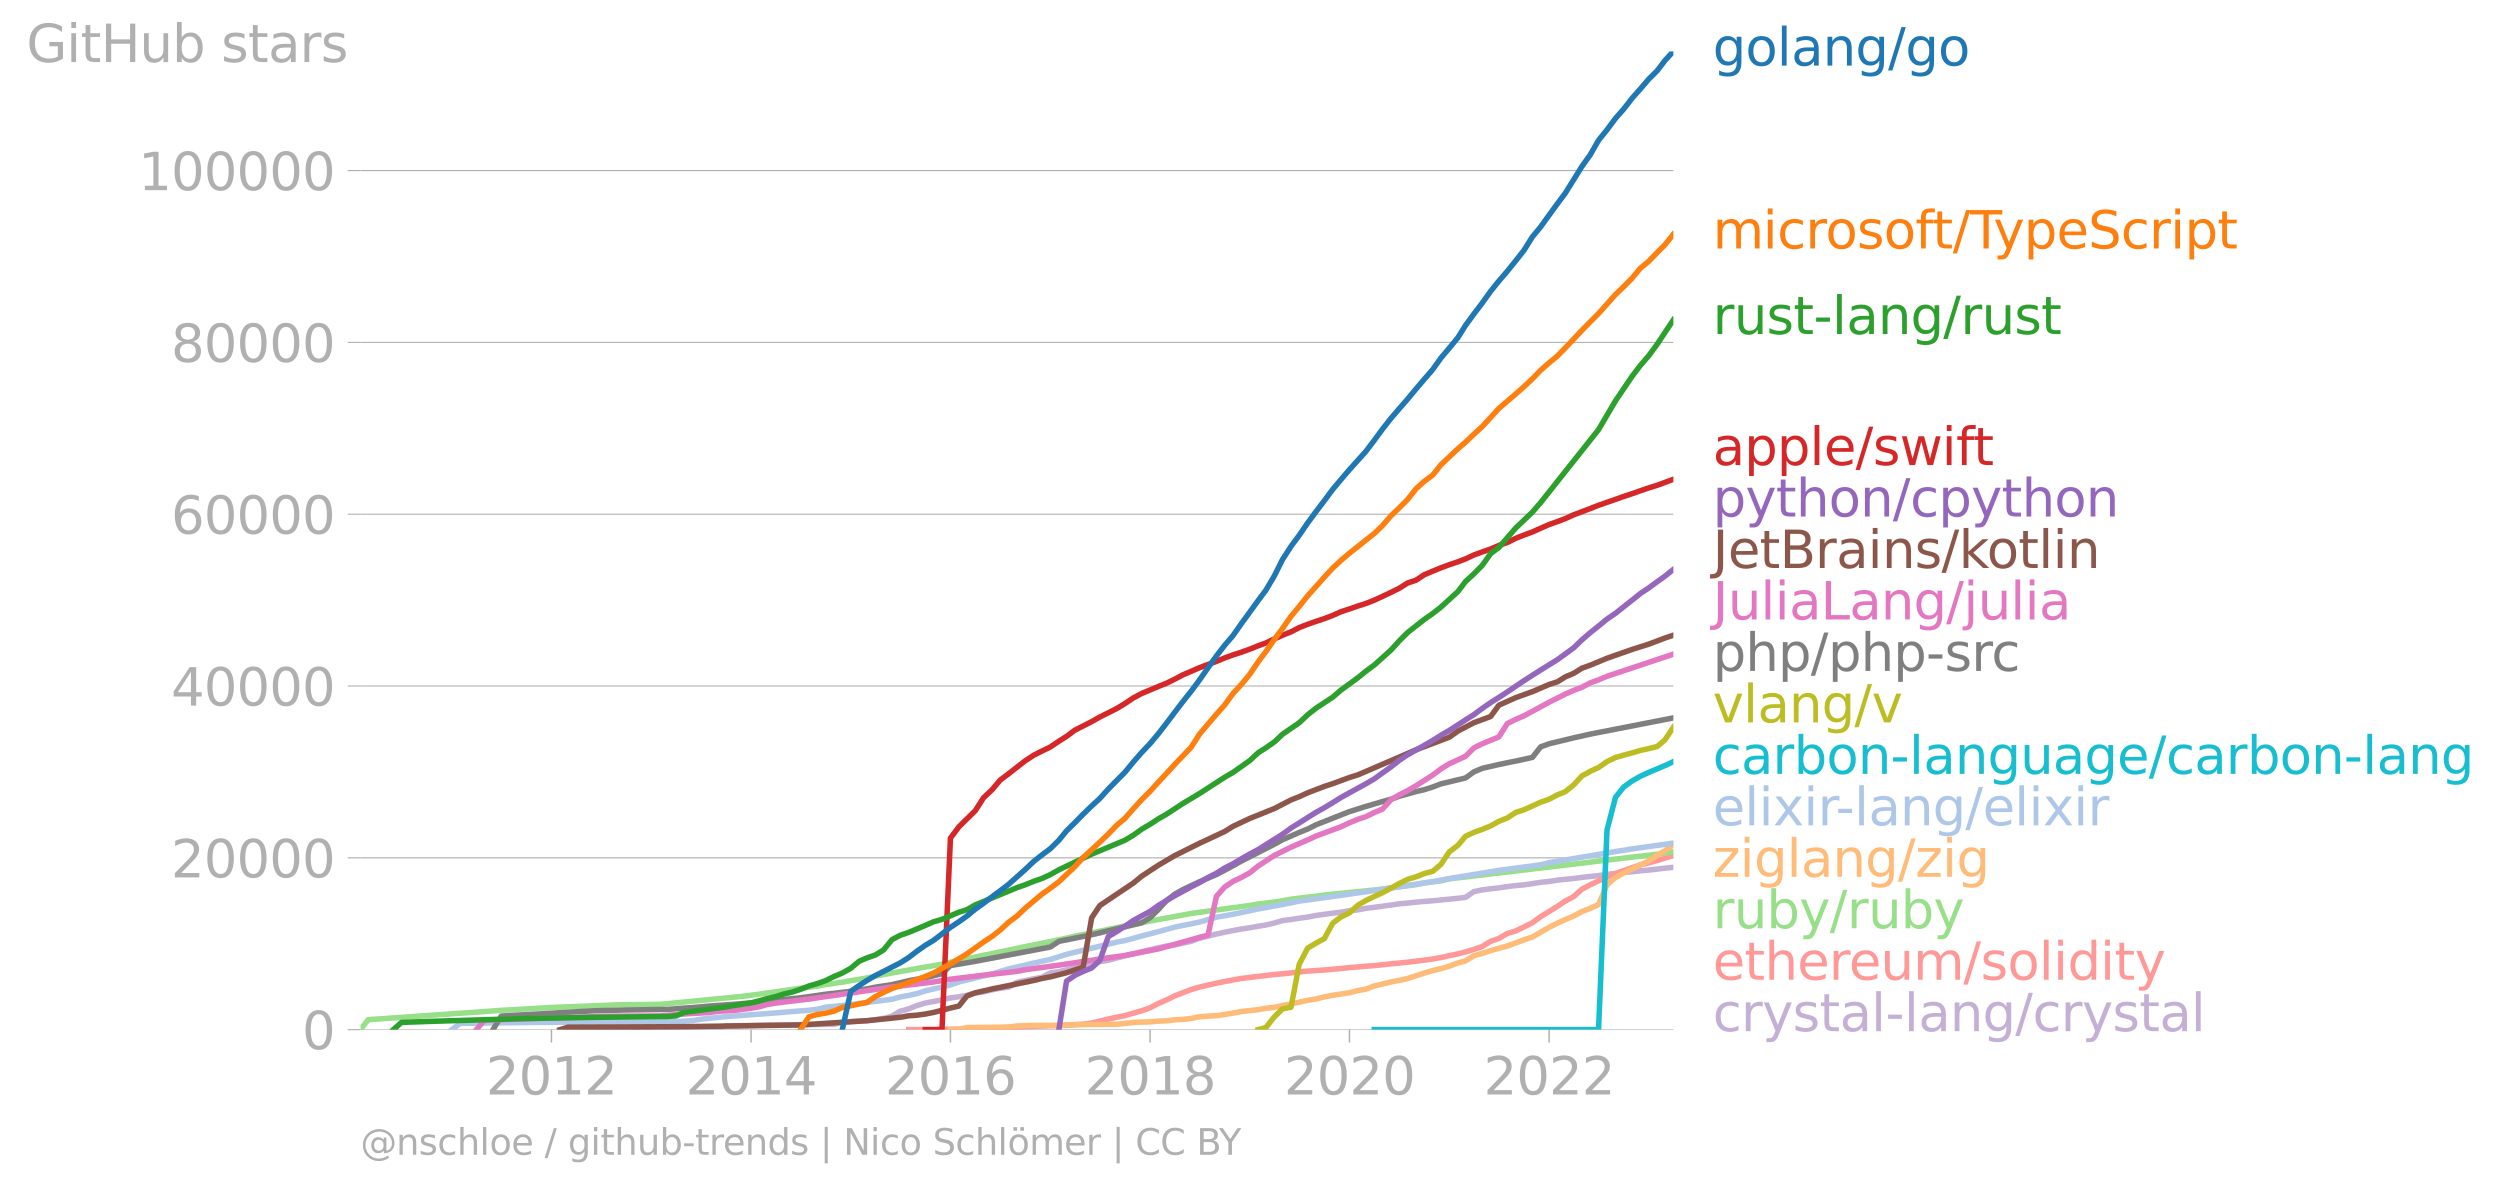 <svg xmlns="http://www.w3.org/2000/svg" xmlns:xlink="http://www.w3.org/1999/xlink" width="906.74" height="431.485" viewBox="0 0 680.055 323.614"><defs><style>*{stroke-linejoin:round;stroke-linecap:butt}</style></defs><g id="figure_1"><path id="patch_1" d="M0 323.614h680.055V0H0v323.614z" style="fill:none"/><g id="axes_1"><path id="patch_2" d="M98.073 280.087h357.12V13.975H98.073v266.112z" style="fill:none"/><g id="matplotlib.axis_1"><g id="xtick_1"><g id="line2d_1"><defs><path id="m5742d5e35f" d="M0 0v3.5" style="stroke:#b0b0b0;stroke-width:.4"/></defs><use xlink:href="#m5742d5e35f" x="150.003" y="280.087" style="fill:#b0b0b0;stroke:#b0b0b0;stroke-width:.4"/></g><g id="text_1" style="fill:#b0b0b0" transform="matrix(.14 0 0 -.14 132.188 297.724)"><defs><path id="DejaVuSans-32" d="M1228 531h2203V0H469v531q359 372 979 998 621 627 780 809 303 340 423 576 121 236 121 464 0 372-261 606-261 235-680 235-297 0-627-103-329-103-704-313v638q381 153 712 231 332 78 607 78 725 0 1156-363 431-362 431-968 0-288-108-546-107-257-392-607-78-91-497-524-418-433-1181-1211z" transform="scale(.016)"/><path id="DejaVuSans-30" d="M2034 4250q-487 0-733-480-245-479-245-1442 0-959 245-1439 246-480 733-480 491 0 736 480 246 480 246 1439 0 963-246 1442-245 480-736 480zm0 500q785 0 1199-621 414-620 414-1801 0-1178-414-1799Q2819-91 2034-91q-784 0-1198 620-414 621-414 1799 0 1181 414 1801 414 621 1198 621z" transform="scale(.016)"/><path id="DejaVuSans-31" d="M794 531h1031v3560L703 3866v575l1116 225h631V531h1031V0H794v531z" transform="scale(.016)"/></defs><use xlink:href="#DejaVuSans-32"/><use xlink:href="#DejaVuSans-30" x="63.623"/><use xlink:href="#DejaVuSans-31" x="127.246"/><use xlink:href="#DejaVuSans-32" x="190.869"/></g></g><g id="xtick_2"><use xlink:href="#m5742d5e35f" id="line2d_2" x="204.31" y="280.087" style="fill:#b0b0b0;stroke:#b0b0b0;stroke-width:.4"/><g id="text_2" style="fill:#b0b0b0" transform="matrix(.14 0 0 -.14 186.495 297.724)"><defs><path id="DejaVuSans-34" d="M2419 4116 825 1625h1594v2491zm-166 550h794V1625h666v-525h-666V0h-628v1100H313v609l1940 2957z" transform="scale(.016)"/></defs><use xlink:href="#DejaVuSans-32"/><use xlink:href="#DejaVuSans-30" x="63.623"/><use xlink:href="#DejaVuSans-31" x="127.246"/><use xlink:href="#DejaVuSans-34" x="190.869"/></g></g><g id="xtick_3"><use xlink:href="#m5742d5e35f" id="line2d_3" x="258.543" y="280.087" style="fill:#b0b0b0;stroke:#b0b0b0;stroke-width:.4"/><g id="text_3" style="fill:#b0b0b0" transform="matrix(.14 0 0 -.14 240.728 297.724)"><defs><path id="DejaVuSans-36" d="M2113 2584q-425 0-674-291-248-290-248-796 0-503 248-796 249-292 674-292t673 292q248 293 248 796 0 506-248 796-248 291-673 291zm1253 1979v-575q-238 112-480 171-242 60-480 60-625 0-955-422-329-422-376-1275 184 272 462 417 279 145 613 145 703 0 1111-427 408-426 408-1160 0-719-425-1154Q2819-91 2113-91q-810 0-1238 620-428 621-428 1799 0 1106 525 1764t1409 658q238 0 480-47t505-140z" transform="scale(.016)"/></defs><use xlink:href="#DejaVuSans-32"/><use xlink:href="#DejaVuSans-30" x="63.623"/><use xlink:href="#DejaVuSans-31" x="127.246"/><use xlink:href="#DejaVuSans-36" x="190.869"/></g></g><g id="xtick_4"><use xlink:href="#m5742d5e35f" id="line2d_4" x="312.85" y="280.087" style="fill:#b0b0b0;stroke:#b0b0b0;stroke-width:.4"/><g id="text_4" style="fill:#b0b0b0" transform="matrix(.14 0 0 -.14 295.035 297.724)"><defs><path id="DejaVuSans-38" d="M2034 2216q-450 0-708-241-257-241-257-662 0-422 257-663 258-241 708-241t709 242q260 243 260 662 0 421-258 662-257 241-711 241zm-631 268q-406 100-633 378-226 279-226 679 0 559 398 884 399 325 1092 325 697 0 1094-325t397-884q0-400-227-679-226-278-629-378 456-106 710-416 255-309 255-755 0-679-414-1042Q2806-91 2034-91q-771 0-1186 362-414 363-414 1042 0 446 256 755 257 310 713 416zm-231 997q0-362 226-565 227-203 636-203 407 0 636 203 230 203 230 565 0 363-230 566-229 203-636 203-409 0-636-203-226-203-226-566z" transform="scale(.016)"/></defs><use xlink:href="#DejaVuSans-32"/><use xlink:href="#DejaVuSans-30" x="63.623"/><use xlink:href="#DejaVuSans-31" x="127.246"/><use xlink:href="#DejaVuSans-38" x="190.869"/></g></g><g id="xtick_5"><use xlink:href="#m5742d5e35f" id="line2d_5" x="367.083" y="280.087" style="fill:#b0b0b0;stroke:#b0b0b0;stroke-width:.4"/><g id="text_5" style="fill:#b0b0b0" transform="matrix(.14 0 0 -.14 349.268 297.724)"><use xlink:href="#DejaVuSans-32"/><use xlink:href="#DejaVuSans-30" x="63.623"/><use xlink:href="#DejaVuSans-32" x="127.246"/><use xlink:href="#DejaVuSans-30" x="190.869"/></g></g><g id="xtick_6"><use xlink:href="#m5742d5e35f" id="line2d_6" x="421.39" y="280.087" style="fill:#b0b0b0;stroke:#b0b0b0;stroke-width:.4"/><g id="text_6" style="fill:#b0b0b0" transform="matrix(.14 0 0 -.14 403.575 297.724)"><use xlink:href="#DejaVuSans-32"/><use xlink:href="#DejaVuSans-30" x="63.623"/><use xlink:href="#DejaVuSans-32" x="127.246"/><use xlink:href="#DejaVuSans-32" x="190.869"/></g></g></g><g id="matplotlib.axis_2"><g id="ytick_1"><path id="line2d_7" d="M98.073 280.087h357.12" clip-path="url(#pf17bc5eeec)" style="fill:none;stroke:#b0b0b0;stroke-width:.3;stroke-linecap:square"/><g id="line2d_8"><defs><path id="mdd8b253fc5" d="M0 0h-3.5" style="stroke:#b0b0b0;stroke-width:.3"/></defs><use xlink:href="#mdd8b253fc5" x="98.073" y="280.087" style="fill:#b0b0b0;stroke:#b0b0b0;stroke-width:.3"/></g><use xlink:href="#DejaVuSans-30" id="text_7" style="fill:#b0b0b0" transform="matrix(.14 0 0 -.14 82.166 285.406)"/></g><g id="ytick_2"><path id="line2d_9" d="M98.073 233.35h357.12" clip-path="url(#pf17bc5eeec)" style="fill:none;stroke:#b0b0b0;stroke-width:.3;stroke-linecap:square"/><use xlink:href="#mdd8b253fc5" id="line2d_10" x="98.073" y="233.35" style="fill:#b0b0b0;stroke:#b0b0b0;stroke-width:.3"/><g id="text_8" style="fill:#b0b0b0" transform="matrix(.14 0 0 -.14 46.536 238.668)"><use xlink:href="#DejaVuSans-32"/><use xlink:href="#DejaVuSans-30" x="63.623"/><use xlink:href="#DejaVuSans-30" x="127.246"/><use xlink:href="#DejaVuSans-30" x="190.869"/><use xlink:href="#DejaVuSans-30" x="254.492"/></g></g><g id="ytick_3"><path id="line2d_11" d="M98.073 186.612h357.12" clip-path="url(#pf17bc5eeec)" style="fill:none;stroke:#b0b0b0;stroke-width:.3;stroke-linecap:square"/><use xlink:href="#mdd8b253fc5" id="line2d_12" x="98.073" y="186.612" style="fill:#b0b0b0;stroke:#b0b0b0;stroke-width:.3"/><g id="text_9" style="fill:#b0b0b0" transform="matrix(.14 0 0 -.14 46.536 191.931)"><use xlink:href="#DejaVuSans-34"/><use xlink:href="#DejaVuSans-30" x="63.623"/><use xlink:href="#DejaVuSans-30" x="127.246"/><use xlink:href="#DejaVuSans-30" x="190.869"/><use xlink:href="#DejaVuSans-30" x="254.492"/></g></g><g id="ytick_4"><path id="line2d_13" d="M98.073 139.875h357.12" clip-path="url(#pf17bc5eeec)" style="fill:none;stroke:#b0b0b0;stroke-width:.3;stroke-linecap:square"/><use xlink:href="#mdd8b253fc5" id="line2d_14" x="98.073" y="139.875" style="fill:#b0b0b0;stroke:#b0b0b0;stroke-width:.3"/><g id="text_10" style="fill:#b0b0b0" transform="matrix(.14 0 0 -.14 46.536 145.194)"><use xlink:href="#DejaVuSans-36"/><use xlink:href="#DejaVuSans-30" x="63.623"/><use xlink:href="#DejaVuSans-30" x="127.246"/><use xlink:href="#DejaVuSans-30" x="190.869"/><use xlink:href="#DejaVuSans-30" x="254.492"/></g></g><g id="ytick_5"><path id="line2d_15" d="M98.073 93.138h357.12" clip-path="url(#pf17bc5eeec)" style="fill:none;stroke:#b0b0b0;stroke-width:.3;stroke-linecap:square"/><use xlink:href="#mdd8b253fc5" id="line2d_16" x="98.073" y="93.138" style="fill:#b0b0b0;stroke:#b0b0b0;stroke-width:.3"/><g id="text_11" style="fill:#b0b0b0" transform="matrix(.14 0 0 -.14 46.536 98.457)"><use xlink:href="#DejaVuSans-38"/><use xlink:href="#DejaVuSans-30" x="63.623"/><use xlink:href="#DejaVuSans-30" x="127.246"/><use xlink:href="#DejaVuSans-30" x="190.869"/><use xlink:href="#DejaVuSans-30" x="254.492"/></g></g><g id="ytick_6"><path id="line2d_17" d="M98.073 46.4h357.12" clip-path="url(#pf17bc5eeec)" style="fill:none;stroke:#b0b0b0;stroke-width:.3;stroke-linecap:square"/><use xlink:href="#mdd8b253fc5" id="line2d_18" x="98.073" y="46.401" style="fill:#b0b0b0;stroke:#b0b0b0;stroke-width:.3"/><g id="text_12" style="fill:#b0b0b0" transform="matrix(.14 0 0 -.14 37.628 51.72)"><use xlink:href="#DejaVuSans-31"/><use xlink:href="#DejaVuSans-30" x="63.623"/><use xlink:href="#DejaVuSans-30" x="127.246"/><use xlink:href="#DejaVuSans-30" x="190.869"/><use xlink:href="#DejaVuSans-30" x="254.492"/><use xlink:href="#DejaVuSans-30" x="318.115"/></g></g><g id="text_13" style="fill:#b0b0b0" transform="matrix(.14 0 0 -.14 7.2 16.878)"><defs><path id="DejaVuSans-47" d="M3809 666v1253H2778v519h1656V434q-365-259-806-392-440-133-940-133-1094 0-1712 639-617 640-617 1780 0 1144 617 1783 618 639 1712 639 456 0 867-113 411-112 758-331v-672q-350 297-744 447t-828 150q-857 0-1287-478-429-478-429-1425 0-944 429-1422 430-478 1287-478 334 0 596 58 263 58 472 180z" transform="scale(.016)"/><path id="DejaVuSans-69" d="M603 3500h575V0H603v3500zm0 1363h575v-729H603v729z" transform="scale(.016)"/><path id="DejaVuSans-74" d="M1172 4494v-994h1184v-447H1172V1153q0-428 117-550t477-122h590V0h-590q-666 0-919 248-253 249-253 905v1900H172v447h422v994h578z" transform="scale(.016)"/><path id="DejaVuSans-48" d="M628 4666h631V2753h2294v1913h631V0h-631v2222H1259V0H628v4666z" transform="scale(.016)"/><path id="DejaVuSans-75" d="M544 1381v2119h575V1403q0-497 193-746 194-248 582-248 465 0 735 297 271 297 271 810v1984h575V0h-575v538q-209-319-486-474-276-155-642-155-603 0-916 375-312 375-312 1097zm1447 2203z" transform="scale(.016)"/><path id="DejaVuSans-62" d="M3116 1747q0 634-261 995t-717 361q-457 0-718-361t-261-995q0-634 261-995t718-361q456 0 717 361t261 995zM1159 2969q182 312 458 463 277 152 661 152 638 0 1036-506 399-506 399-1331T3314 415Q2916-91 2278-91q-384 0-661 152-276 152-458 464V0H581v4863h578V2969z" transform="scale(.016)"/><path id="DejaVuSans-73" d="M2834 3397v-544q-243 125-506 187-262 63-544 63-428 0-642-131t-214-394q0-200 153-314t616-217l197-44q612-131 870-370t258-667q0-488-386-773Q2250-91 1575-91q-281 0-586 55T347 128v594q319-166 628-249 309-82 613-82 406 0 624 139 219 139 219 392 0 234-158 359-157 125-692 241l-200 47q-534 112-772 345-237 233-237 639 0 494 350 762 350 269 994 269 318 0 599-47 282-46 519-140z" transform="scale(.016)"/><path id="DejaVuSans-61" d="M2194 1759q-697 0-966-159t-269-544q0-306 202-486 202-179 548-179 479 0 768 339t289 901v128h-572zm1147 238V0h-575v531q-197-318-491-470T1556-91q-537 0-855 302-317 302-317 808 0 590 395 890 396 300 1180 300h807v57q0 397-261 614t-733 217q-300 0-585-72-284-72-546-216v532q315 122 612 182 297 61 578 61 760 0 1135-394 375-393 375-1193z" transform="scale(.016)"/><path id="DejaVuSans-72" d="M2631 2963q-97 56-211 82-114 27-251 27-488 0-749-317t-261-911V0H581v3500h578v-544q182 319 472 473 291 155 707 155 59 0 131-8 72-7 159-23l3-590z" transform="scale(.016)"/></defs><use xlink:href="#DejaVuSans-47"/><use xlink:href="#DejaVuSans-69" x="77.49"/><use xlink:href="#DejaVuSans-74" x="105.273"/><use xlink:href="#DejaVuSans-48" x="144.482"/><use xlink:href="#DejaVuSans-75" x="219.678"/><use xlink:href="#DejaVuSans-62" x="283.057"/><use xlink:href="#DejaVuSans-20" x="346.533"/><use xlink:href="#DejaVuSans-73" x="378.32"/><use xlink:href="#DejaVuSans-74" x="430.42"/><use xlink:href="#DejaVuSans-61" x="469.629"/><use xlink:href="#DejaVuSans-72" x="530.908"/><use xlink:href="#DejaVuSans-73" x="572.021"/></g></g><path id="line2d_19" d="m172.662 280.087 2.229-.005h4.606l2.08-.028 2.303-.129 2.229-.014 2.303-.194 2.229-.009 2.303-.044 2.303-.019 2.228-.594 2.303-.042 2.23-.025 2.302-.033 2.303-.058 2.08-.035 2.303-.024 2.23-.033 2.302-.04 2.229-.02 2.303-.019 2.303-.023 2.229-.03 2.303-.026 2.229-.592 2.303-.17 2.303-.126 2.08-.094 2.303-.278 2.229-.355 2.303-.624 2.228-1.34 2.303-.618 2.304-.933 2.228-.664 2.303-.437 2.23-.425 2.302-.54 2.303-.299 2.155-.406 2.303-.62 2.228-.31 2.303-.547 2.23-.435 2.302-.28 2.303-1.372 2.229-.44 2.303-.48 2.229-.414 2.303-1.188 2.303-.348 2.08-.502 2.303-.575 2.229-.55 2.303-.49 2.229-.589 2.303-.378 2.303-.629 2.228-.596 2.304-.526 2.228-.575 2.303-.549 2.303-.56 2.08-.41 2.304-.324 2.228-.503 2.303-.5 2.23-.815 2.302-.585 2.303-.57 2.229-.49 2.303-.461 2.229-.411 2.303-.346 2.303-.42 2.08-.333 2.303-.532 2.229-.676 2.303-.273 2.229-.367 2.303-.306 2.303-.44 2.228-.3 2.303-.33 2.23-.26 2.302-.406 2.303-.225 2.155-.406 2.303-.295 2.229-.292 2.303-.315 2.228-.344 2.303-.199 2.303-.238 2.23-.208 2.302-.175 2.229-.222 2.303-.222 2.303-.236 2.08-.246 2.303-1.568 2.229-.46 2.303-.3 2.229-.254 2.303-.348 2.303-.28 2.229-.19 2.303-.336 2.228-.358 2.303-.233 2.303-.36 2.08-.218 2.304-.229 2.228-.303 2.303-.246 2.23-.236 2.302-.343 2.303-.234 2.229-.273 2.303-.192 2.229-.264 2.303-.194 2.303-.276 2.08-.238 2.303-.23" clip-path="url(#pf17bc5eeec)" style="fill:none;stroke:#c5b0d5;stroke-width:1.5;stroke-linecap:square"/><path id="line2d_20" d="m247.176 280.087 2.304-.01 2.228-.023 2.303-.016 2.23-.026 2.302-.026 2.303-.033 2.155-.035 2.303-.119 2.228-.051 2.303-.096 2.23-.093 2.302-.1 2.303-.1 2.229-.088 2.303-.091 2.229-.077 2.303-.08 2.303-.044 2.08-.086 2.303-.155 2.229-.147 2.303-.301 2.229-.514 2.303-.564 2.303-.518 2.228-.44 2.304-.661 2.228-.645 2.303-.804 2.303-1.21 2.08-.893 2.304-1.136 2.228-.867 2.303-.871 2.23-.66 2.302-.528 2.303-.532 2.229-.451 2.303-.44 2.229-.4 2.303-.275 2.303-.283 2.08-.227 2.303-.287 2.229-.19 2.303-.24 2.229-.26 2.303-.226 2.303-.164 2.228-.142 2.303-.21 2.23-.201 2.302-.241 2.303-.185 2.155-.189 2.303-.168 2.229-.232 2.303-.264 2.228-.2 2.303-.237 2.303-.273 2.23-.292 2.302-.304 2.229-.393 2.303-.525 2.303-.468 2.08-.542 2.303-.694 2.229-.783 2.303-1.397 2.229-.771 2.303-1.374 2.303-.676 2.229-1.103 2.303-1.133 2.228-1.648 2.303-1.411 2.303-1.419 2.08-1.427 2.304-1.202 2.228-2.012 2.303-1.215 2.23-1.056 2.302-.956 2.303-1.033 2.229-.808 2.303-.788 2.229-.76 2.303-.576 2.303-.615 2.08-.657 2.303-.71" clip-path="url(#pf17bc5eeec)" style="fill:none;stroke:#ff9896;stroke-width:1.5;stroke-linecap:square"/><path id="line2d_21" d="m98.073 280.087 2.08-2.713 36.18-2.536 13.67-.79 18.127-.727 11.367-.116 6.612-.634 15.898-1.551 6.686-.893 9.064-1.311 4.606-.556 2.229-.425 4.532-.666 6.686-1.153 4.532-.925 9.138-1.645 4.531-.788 2.23-.388 4.605-1.046 13.521-2.763 4.532-.981 4.532-.888 6.686-1.395 2.303-.547 4.532-.89 11.367-2.365 15.75-2.926 15.898-2.162 2.303-.395 4.383-.525 4.532-.788 11.366-1.386 11.293-1.11 11.366-1.472 2.23-.463 4.53-.553 2.304-.547 38.334-4.55 4.532-.559 13.67-1.586 4.383-.673h0" clip-path="url(#pf17bc5eeec)" style="fill:none;stroke:#98df8a;stroke-width:1.5;stroke-linecap:square"/><g id="text_14" style="fill:#1f77b4" transform="matrix(.14 0 0 -.14 465.907 17.838)"><defs><path id="DejaVuSans-67" d="M2906 1791q0 625-258 968-257 344-723 344-462 0-720-344-258-343-258-968 0-622 258-966t720-344q466 0 723 344 258 344 258 966zm575-1357q0-893-397-1329-396-436-1215-436-303 0-572 45t-522 139v559q253-137 500-202 247-66 503-66 566 0 847 295t281 892v285q-178-310-456-463T1784 0Q1141 0 747 490 353 981 353 1791q0 812 394 1302 394 491 1037 491 388 0 666-153t456-462v531h575V434z" transform="scale(.016)"/><path id="DejaVuSans-6f" d="M1959 3097q-462 0-731-361t-269-989q0-628 267-989 268-361 733-361 460 0 728 362 269 363 269 988 0 622-269 986-268 364-728 364zm0 487q750 0 1178-488 429-487 429-1349 0-859-429-1349Q2709-91 1959-91q-753 0-1180 489-426 490-426 1349 0 862 426 1349 427 488 1180 488z" transform="scale(.016)"/><path id="DejaVuSans-6c" d="M603 4863h575V0H603v4863z" transform="scale(.016)"/><path id="DejaVuSans-6e" d="M3513 2113V0h-575v2094q0 497-194 743-194 247-581 247-466 0-735-297-269-296-269-809V0H581v3500h578v-544q207 316 486 472 280 156 646 156 603 0 912-373 310-373 310-1098z" transform="scale(.016)"/><path id="DejaVuSans-2f" d="M1625 4666h531L531-594H0l1625 5260z" transform="scale(.016)"/></defs><use xlink:href="#DejaVuSans-67"/><use xlink:href="#DejaVuSans-6f" x="63.477"/><use xlink:href="#DejaVuSans-6c" x="124.658"/><use xlink:href="#DejaVuSans-61" x="152.441"/><use xlink:href="#DejaVuSans-6e" x="213.721"/><use xlink:href="#DejaVuSans-67" x="277.1"/><use xlink:href="#DejaVuSans-2f" x="340.576"/><use xlink:href="#DejaVuSans-67" x="374.268"/><use xlink:href="#DejaVuSans-6f" x="437.744"/></g><g id="text_15" style="fill:#ff7f0e" transform="matrix(.14 0 0 -.14 465.907 67.594)"><defs><path id="DejaVuSans-6d" d="M3328 2828q216 388 516 572t706 184q547 0 844-383 297-382 297-1088V0h-578v2094q0 503-179 746-178 244-543 244-447 0-707-297-259-296-259-809V0h-578v2094q0 506-178 748t-550 242q-441 0-701-298-259-298-259-808V0H581v3500h578v-544q197 322 472 475t653 153q382 0 649-194 267-193 395-562z" transform="scale(.016)"/><path id="DejaVuSans-63" d="M3122 3366v-538q-244 135-489 202t-495 67q-560 0-870-355-309-354-309-995t309-996q310-354 870-354 250 0 495 67t489 202V134Q2881 22 2623-34q-257-57-548-57-791 0-1257 497-465 497-465 1341 0 856 470 1346 471 491 1290 491 265 0 518-55 253-54 491-163z" transform="scale(.016)"/><path id="DejaVuSans-66" d="M2375 4863v-479h-550q-309 0-430-125-120-125-120-450v-309h947v-447h-947V0H697v3053H147v447h550v244q0 584 272 851 272 268 862 268h544z" transform="scale(.016)"/><path id="DejaVuSans-54" d="M-19 4666h3947v-532H2272V0h-634v4134H-19v532z" transform="scale(.016)"/><path id="DejaVuSans-79" d="M2059-325q-243-625-475-815-231-191-618-191H506v481h338q237 0 368 113 132 112 291 531l103 262L191 3500h609L1894 763l1094 2737h609L2059-325z" transform="scale(.016)"/><path id="DejaVuSans-70" d="M1159 525v-1856H581v4831h578v-531q182 312 458 463 277 152 661 152 638 0 1036-506 399-506 399-1331T3314 415Q2916-91 2278-91q-384 0-661 152-276 152-458 464zm1957 1222q0 634-261 995t-717 361q-457 0-718-361t-261-995q0-634 261-995t718-361q456 0 717 361t261 995z" transform="scale(.016)"/><path id="DejaVuSans-65" d="M3597 1894v-281H953q38-594 358-905t892-311q331 0 642 81t618 244V178Q3153 47 2828-22t-659-69q-838 0-1327 487-489 488-489 1320 0 859 464 1363 464 505 1252 505 706 0 1117-455 411-454 411-1235zm-575 169q-6 471-264 752-258 282-683 282-481 0-770-272t-333-766l2050 4z" transform="scale(.016)"/><path id="DejaVuSans-53" d="M3425 4513v-616q-359 172-678 256-319 85-616 85-515 0-795-200t-280-569q0-310 186-468 186-157 705-254l381-78q706-135 1042-474t336-907q0-679-455-1029Q2797-91 1919-91q-331 0-705 75-373 75-773 222v650q384-215 753-325 369-109 725-109 540 0 834 212 294 213 294 607 0 343-211 537t-692 291l-385 75q-706 140-1022 440-315 300-315 835 0 619 436 975t1201 356q329 0 669-60 341-59 697-177z" transform="scale(.016)"/></defs><use xlink:href="#DejaVuSans-6d"/><use xlink:href="#DejaVuSans-69" x="97.412"/><use xlink:href="#DejaVuSans-63" x="125.195"/><use xlink:href="#DejaVuSans-72" x="180.176"/><use xlink:href="#DejaVuSans-6f" x="219.039"/><use xlink:href="#DejaVuSans-73" x="280.221"/><use xlink:href="#DejaVuSans-6f" x="332.32"/><use xlink:href="#DejaVuSans-66" x="393.502"/><use xlink:href="#DejaVuSans-74" x="426.957"/><use xlink:href="#DejaVuSans-2f" x="466.166"/><use xlink:href="#DejaVuSans-54" x="499.857"/><use xlink:href="#DejaVuSans-79" x="545.316"/><use xlink:href="#DejaVuSans-70" x="604.496"/><use xlink:href="#DejaVuSans-65" x="667.973"/><use xlink:href="#DejaVuSans-53" x="729.496"/><use xlink:href="#DejaVuSans-63" x="792.973"/><use xlink:href="#DejaVuSans-72" x="847.953"/><use xlink:href="#DejaVuSans-69" x="889.066"/><use xlink:href="#DejaVuSans-70" x="916.85"/><use xlink:href="#DejaVuSans-74" x="980.326"/></g><g id="text_16" style="fill:#2ca02c" transform="matrix(.14 0 0 -.14 465.907 90.876)"><defs><path id="DejaVuSans-2d" d="M313 2009h1684v-512H313v512z" transform="scale(.016)"/></defs><use xlink:href="#DejaVuSans-72"/><use xlink:href="#DejaVuSans-75" x="41.113"/><use xlink:href="#DejaVuSans-73" x="104.492"/><use xlink:href="#DejaVuSans-74" x="156.592"/><use xlink:href="#DejaVuSans-2d" x="195.801"/><use xlink:href="#DejaVuSans-6c" x="231.885"/><use xlink:href="#DejaVuSans-61" x="259.668"/><use xlink:href="#DejaVuSans-6e" x="320.947"/><use xlink:href="#DejaVuSans-67" x="384.326"/><use xlink:href="#DejaVuSans-2f" x="447.803"/><use xlink:href="#DejaVuSans-72" x="481.494"/><use xlink:href="#DejaVuSans-75" x="522.607"/><use xlink:href="#DejaVuSans-73" x="585.986"/><use xlink:href="#DejaVuSans-74" x="638.086"/></g><g id="text_17" style="fill:#d62728" transform="matrix(.14 0 0 -.14 465.907 126.509)"><defs><path id="DejaVuSans-77" d="M269 3500h575l719-2731 715 2731h678l719-2731 716 2731h575L4050 0h-678l-753 2869L1863 0h-679L269 3500z" transform="scale(.016)"/></defs><use xlink:href="#DejaVuSans-61"/><use xlink:href="#DejaVuSans-70" x="61.279"/><use xlink:href="#DejaVuSans-70" x="124.756"/><use xlink:href="#DejaVuSans-6c" x="188.232"/><use xlink:href="#DejaVuSans-65" x="216.016"/><use xlink:href="#DejaVuSans-2f" x="277.539"/><use xlink:href="#DejaVuSans-73" x="311.23"/><use xlink:href="#DejaVuSans-77" x="363.33"/><use xlink:href="#DejaVuSans-69" x="445.117"/><use xlink:href="#DejaVuSans-66" x="472.9"/><use xlink:href="#DejaVuSans-74" x="506.355"/></g><g id="text_18" style="fill:#9467bd" transform="matrix(.14 0 0 -.14 465.907 140.509)"><defs><path id="DejaVuSans-68" d="M3513 2113V0h-575v2094q0 497-194 743-194 247-581 247-466 0-735-297-269-296-269-809V0H581v4863h578V2956q207 316 486 472 280 156 646 156 603 0 912-373 310-373 310-1098z" transform="scale(.016)"/></defs><use xlink:href="#DejaVuSans-70"/><use xlink:href="#DejaVuSans-79" x="63.477"/><use xlink:href="#DejaVuSans-74" x="122.656"/><use xlink:href="#DejaVuSans-68" x="161.865"/><use xlink:href="#DejaVuSans-6f" x="225.244"/><use xlink:href="#DejaVuSans-6e" x="286.426"/><use xlink:href="#DejaVuSans-2f" x="349.805"/><use xlink:href="#DejaVuSans-63" x="383.496"/><use xlink:href="#DejaVuSans-70" x="438.477"/><use xlink:href="#DejaVuSans-79" x="501.953"/><use xlink:href="#DejaVuSans-74" x="561.133"/><use xlink:href="#DejaVuSans-68" x="600.342"/><use xlink:href="#DejaVuSans-6f" x="663.721"/><use xlink:href="#DejaVuSans-6e" x="724.902"/></g><g id="text_19" style="fill:#8c564b" transform="matrix(.14 0 0 -.14 465.907 154.509)"><defs><path id="DejaVuSans-4a" d="M628 4666h631V325q0-844-320-1225T-91-1281h-240v531h197q418 0 590 235 172 234 172 840v4341z" transform="scale(.016)"/><path id="DejaVuSans-42" d="M1259 2228V519h1013q509 0 754 211 246 211 246 645 0 438-246 645-245 208-754 208H1259zm0 1919V2741h935q462 0 688 173 227 174 227 530 0 353-227 528-226 175-688 175h-935zm-631 519h1613q722 0 1112-300 391-300 391-853 0-429-200-682t-588-315q466-100 724-418 258-317 258-792 0-625-425-966Q3088 0 2303 0H628v4666z" transform="scale(.016)"/><path id="DejaVuSans-6b" d="M581 4863h578V1991l1716 1509h734L1753 1863 3688 0h-750L1159 1709V0H581v4863z" transform="scale(.016)"/></defs><use xlink:href="#DejaVuSans-4a"/><use xlink:href="#DejaVuSans-65" x="29.492"/><use xlink:href="#DejaVuSans-74" x="91.016"/><use xlink:href="#DejaVuSans-42" x="130.225"/><use xlink:href="#DejaVuSans-72" x="198.828"/><use xlink:href="#DejaVuSans-61" x="239.941"/><use xlink:href="#DejaVuSans-69" x="301.221"/><use xlink:href="#DejaVuSans-6e" x="329.004"/><use xlink:href="#DejaVuSans-73" x="392.383"/><use xlink:href="#DejaVuSans-2f" x="444.482"/><use xlink:href="#DejaVuSans-6b" x="478.174"/><use xlink:href="#DejaVuSans-6f" x="532.459"/><use xlink:href="#DejaVuSans-74" x="593.641"/><use xlink:href="#DejaVuSans-6c" x="632.85"/><use xlink:href="#DejaVuSans-69" x="660.633"/><use xlink:href="#DejaVuSans-6e" x="688.416"/></g><g id="text_20" style="fill:#e377c2" transform="matrix(.14 0 0 -.14 465.907 168.509)"><defs><path id="DejaVuSans-4c" d="M628 4666h631V531h2272V0H628v4666z" transform="scale(.016)"/><path id="DejaVuSans-6a" d="M603 3500h575V-63q0-668-255-968-254-300-820-300h-219v487H38q328 0 446 152Q603-541 603-63v3563zm0 1363h575v-729H603v729z" transform="scale(.016)"/></defs><use xlink:href="#DejaVuSans-4a"/><use xlink:href="#DejaVuSans-75" x="29.492"/><use xlink:href="#DejaVuSans-6c" x="92.871"/><use xlink:href="#DejaVuSans-69" x="120.654"/><use xlink:href="#DejaVuSans-61" x="148.438"/><use xlink:href="#DejaVuSans-4c" x="209.717"/><use xlink:href="#DejaVuSans-61" x="265.43"/><use xlink:href="#DejaVuSans-6e" x="326.709"/><use xlink:href="#DejaVuSans-67" x="390.088"/><use xlink:href="#DejaVuSans-2f" x="453.564"/><use xlink:href="#DejaVuSans-6a" x="487.256"/><use xlink:href="#DejaVuSans-75" x="515.039"/><use xlink:href="#DejaVuSans-6c" x="578.418"/><use xlink:href="#DejaVuSans-69" x="606.201"/><use xlink:href="#DejaVuSans-61" x="633.984"/></g><g id="text_21" style="fill:#7f7f7f" transform="matrix(.14 0 0 -.14 465.907 182.509)"><use xlink:href="#DejaVuSans-70"/><use xlink:href="#DejaVuSans-68" x="63.477"/><use xlink:href="#DejaVuSans-70" x="126.855"/><use xlink:href="#DejaVuSans-2f" x="190.332"/><use xlink:href="#DejaVuSans-70" x="224.023"/><use xlink:href="#DejaVuSans-68" x="287.5"/><use xlink:href="#DejaVuSans-70" x="350.879"/><use xlink:href="#DejaVuSans-2d" x="414.355"/><use xlink:href="#DejaVuSans-73" x="450.439"/><use xlink:href="#DejaVuSans-72" x="502.539"/><use xlink:href="#DejaVuSans-63" x="541.402"/></g><g id="text_22" style="fill:#bcbd22" transform="matrix(.14 0 0 -.14 465.907 196.509)"><defs><path id="DejaVuSans-76" d="M191 3500h609L1894 563l1094 2937h609L2284 0h-781L191 3500z" transform="scale(.016)"/></defs><use xlink:href="#DejaVuSans-76"/><use xlink:href="#DejaVuSans-6c" x="59.18"/><use xlink:href="#DejaVuSans-61" x="86.963"/><use xlink:href="#DejaVuSans-6e" x="148.242"/><use xlink:href="#DejaVuSans-67" x="211.621"/><use xlink:href="#DejaVuSans-2f" x="275.098"/><use xlink:href="#DejaVuSans-76" x="308.789"/></g><g id="text_23" style="fill:#17becf" transform="matrix(.14 0 0 -.14 465.907 210.509)"><use xlink:href="#DejaVuSans-63"/><use xlink:href="#DejaVuSans-61" x="54.98"/><use xlink:href="#DejaVuSans-72" x="116.26"/><use xlink:href="#DejaVuSans-62" x="157.373"/><use xlink:href="#DejaVuSans-6f" x="220.85"/><use xlink:href="#DejaVuSans-6e" x="282.031"/><use xlink:href="#DejaVuSans-2d" x="345.41"/><use xlink:href="#DejaVuSans-6c" x="381.494"/><use xlink:href="#DejaVuSans-61" x="409.277"/><use xlink:href="#DejaVuSans-6e" x="470.557"/><use xlink:href="#DejaVuSans-67" x="533.936"/><use xlink:href="#DejaVuSans-75" x="597.412"/><use xlink:href="#DejaVuSans-61" x="660.791"/><use xlink:href="#DejaVuSans-67" x="722.07"/><use xlink:href="#DejaVuSans-65" x="785.547"/><use xlink:href="#DejaVuSans-2f" x="847.07"/><use xlink:href="#DejaVuSans-63" x="880.762"/><use xlink:href="#DejaVuSans-61" x="935.742"/><use xlink:href="#DejaVuSans-72" x="997.021"/><use xlink:href="#DejaVuSans-62" x="1038.135"/><use xlink:href="#DejaVuSans-6f" x="1101.611"/><use xlink:href="#DejaVuSans-6e" x="1162.793"/><use xlink:href="#DejaVuSans-2d" x="1226.172"/><use xlink:href="#DejaVuSans-6c" x="1262.256"/><use xlink:href="#DejaVuSans-61" x="1290.039"/><use xlink:href="#DejaVuSans-6e" x="1351.318"/><use xlink:href="#DejaVuSans-67" x="1414.697"/></g><g id="text_24" style="fill:#aec7e8" transform="matrix(.14 0 0 -.14 465.907 224.509)"><defs><path id="DejaVuSans-78" d="M3513 3500 2247 1797 3578 0h-678L1881 1375 863 0H184l1360 1831L300 3500h678l928-1247 928 1247h679z" transform="scale(.016)"/></defs><use xlink:href="#DejaVuSans-65"/><use xlink:href="#DejaVuSans-6c" x="61.523"/><use xlink:href="#DejaVuSans-69" x="89.307"/><use xlink:href="#DejaVuSans-78" x="117.09"/><use xlink:href="#DejaVuSans-69" x="176.27"/><use xlink:href="#DejaVuSans-72" x="204.053"/><use xlink:href="#DejaVuSans-2d" x="238.791"/><use xlink:href="#DejaVuSans-6c" x="274.875"/><use xlink:href="#DejaVuSans-61" x="302.658"/><use xlink:href="#DejaVuSans-6e" x="363.938"/><use xlink:href="#DejaVuSans-67" x="427.316"/><use xlink:href="#DejaVuSans-2f" x="490.793"/><use xlink:href="#DejaVuSans-65" x="524.484"/><use xlink:href="#DejaVuSans-6c" x="586.008"/><use xlink:href="#DejaVuSans-69" x="613.791"/><use xlink:href="#DejaVuSans-78" x="641.574"/><use xlink:href="#DejaVuSans-69" x="700.754"/><use xlink:href="#DejaVuSans-72" x="728.537"/></g><g id="text_25" style="fill:#ffbb78" transform="matrix(.14 0 0 -.14 465.907 238.509)"><defs><path id="DejaVuSans-7a" d="M353 3500h2731v-525L922 459h2162V0H275v525l2163 2516H353v459z" transform="scale(.016)"/></defs><use xlink:href="#DejaVuSans-7a"/><use xlink:href="#DejaVuSans-69" x="52.49"/><use xlink:href="#DejaVuSans-67" x="80.273"/><use xlink:href="#DejaVuSans-6c" x="143.75"/><use xlink:href="#DejaVuSans-61" x="171.533"/><use xlink:href="#DejaVuSans-6e" x="232.813"/><use xlink:href="#DejaVuSans-67" x="296.191"/><use xlink:href="#DejaVuSans-2f" x="359.668"/><use xlink:href="#DejaVuSans-7a" x="393.359"/><use xlink:href="#DejaVuSans-69" x="445.85"/><use xlink:href="#DejaVuSans-67" x="473.633"/></g><g id="text_26" style="fill:#98df8a" transform="matrix(.14 0 0 -.14 465.907 252.509)"><use xlink:href="#DejaVuSans-72"/><use xlink:href="#DejaVuSans-75" x="41.113"/><use xlink:href="#DejaVuSans-62" x="104.492"/><use xlink:href="#DejaVuSans-79" x="167.969"/><use xlink:href="#DejaVuSans-2f" x="227.148"/><use xlink:href="#DejaVuSans-72" x="260.84"/><use xlink:href="#DejaVuSans-75" x="301.953"/><use xlink:href="#DejaVuSans-62" x="365.332"/><use xlink:href="#DejaVuSans-79" x="428.809"/></g><g id="text_27" style="fill:#ff9896" transform="matrix(.14 0 0 -.14 465.907 266.509)"><defs><path id="DejaVuSans-64" d="M2906 2969v1894h575V0h-575v525q-181-312-458-464-276-152-664-152-634 0-1033 506-398 507-398 1332t398 1331q399 506 1033 506 388 0 664-152 277-151 458-463zM947 1747q0-634 261-995t717-361q456 0 718 361 263 361 263 995t-263 995q-262 361-718 361t-717-361q-261-361-261-995z" transform="scale(.016)"/></defs><use xlink:href="#DejaVuSans-65"/><use xlink:href="#DejaVuSans-74" x="61.523"/><use xlink:href="#DejaVuSans-68" x="100.732"/><use xlink:href="#DejaVuSans-65" x="164.111"/><use xlink:href="#DejaVuSans-72" x="225.635"/><use xlink:href="#DejaVuSans-65" x="264.498"/><use xlink:href="#DejaVuSans-75" x="326.021"/><use xlink:href="#DejaVuSans-6d" x="389.4"/><use xlink:href="#DejaVuSans-2f" x="486.813"/><use xlink:href="#DejaVuSans-73" x="520.504"/><use xlink:href="#DejaVuSans-6f" x="572.604"/><use xlink:href="#DejaVuSans-6c" x="633.785"/><use xlink:href="#DejaVuSans-69" x="661.568"/><use xlink:href="#DejaVuSans-64" x="689.352"/><use xlink:href="#DejaVuSans-69" x="752.828"/><use xlink:href="#DejaVuSans-74" x="780.611"/><use xlink:href="#DejaVuSans-79" x="819.82"/></g><g id="text_28" style="fill:#c5b0d5" transform="matrix(.14 0 0 -.14 465.907 280.509)"><use xlink:href="#DejaVuSans-63"/><use xlink:href="#DejaVuSans-72" x="54.98"/><use xlink:href="#DejaVuSans-79" x="96.094"/><use xlink:href="#DejaVuSans-73" x="155.273"/><use xlink:href="#DejaVuSans-74" x="207.373"/><use xlink:href="#DejaVuSans-61" x="246.582"/><use xlink:href="#DejaVuSans-6c" x="307.861"/><use xlink:href="#DejaVuSans-2d" x="335.645"/><use xlink:href="#DejaVuSans-6c" x="371.729"/><use xlink:href="#DejaVuSans-61" x="399.512"/><use xlink:href="#DejaVuSans-6e" x="460.791"/><use xlink:href="#DejaVuSans-67" x="524.17"/><use xlink:href="#DejaVuSans-2f" x="587.646"/><use xlink:href="#DejaVuSans-63" x="621.338"/><use xlink:href="#DejaVuSans-72" x="676.318"/><use xlink:href="#DejaVuSans-79" x="717.432"/><use xlink:href="#DejaVuSans-73" x="776.611"/><use xlink:href="#DejaVuSans-74" x="828.711"/><use xlink:href="#DejaVuSans-61" x="867.92"/><use xlink:href="#DejaVuSans-6c" x="929.199"/></g><g id="text_29" style="fill:#b0b0b0" transform="matrix(.097 0 0 -.097 98.073 314.123)"><defs><path id="DejaVuSans-40" d="M2381 1678q0-447 222-702 222-254 610-254 384 0 604 256 221 256 221 700 0 438-225 695-225 258-607 258-378 0-602-256-223-256-223-697zm1703-934q-187-241-429-355t-564-114q-538 0-874 389t-336 1014q0 625 337 1015 338 391 873 391 322 0 565-117 244-117 428-354v409h447V722q457 69 714 417 258 349 258 902 0 334-99 628-98 294-298 544-325 409-792 626t-1017 217q-384 0-738-102-353-101-653-301-490-319-767-836-276-517-276-1120 0-497 179-932 180-434 521-765 328-325 759-495 431-171 922-171 403 0 792 136t714 389l281-347q-390-303-851-464t-936-161q-578 0-1091 205-512 205-912 595Q841 78 631 592q-209 514-209 1105 0 569 212 1084 213 516 607 907 403 396 931 607t1119 211q662 0 1229-272 568-271 952-771 234-307 357-666 124-359 124-744 0-822-497-1297T4084 263v481z" transform="scale(.016)"/><path id="DejaVuSans-7c" d="M1344 4891v-6400H813v6400h531z" transform="scale(.016)"/><path id="DejaVuSans-4e" d="M628 4666h850L3547 763v3903h612V0h-850L1241 3903V0H628v4666z" transform="scale(.016)"/><path id="DejaVuSans-f6" d="M1959 3097q-462 0-731-361t-269-989q0-628 267-989 268-361 733-361 460 0 728 362 269 363 269 988 0 622-269 986-268 364-728 364zm0 487q750 0 1178-488 429-487 429-1349 0-859-429-1349Q2709-91 1959-91q-753 0-1180 489-426 490-426 1349 0 862 426 1349 427 488 1180 488zm295 1266h634v-631h-634v631zm-1222 0h634v-631h-634v631z" transform="scale(.016)"/><path id="DejaVuSans-43" d="M4122 4306v-665q-319 297-680 443-361 147-767 147-800 0-1225-489t-425-1414q0-922 425-1411t1225-489q406 0 767 147t680 444V359q-331-225-702-338-370-112-782-112-1060 0-1670 648-609 649-609 1771 0 1125 609 1773 610 649 1670 649 418 0 788-111 371-111 696-333z" transform="scale(.016)"/><path id="DejaVuSans-59" d="M-13 4666h679l1293-1919 1285 1919h678L2272 2222V0h-634v2222L-13 4666z" transform="scale(.016)"/></defs><use xlink:href="#DejaVuSans-40"/><use xlink:href="#DejaVuSans-6e" x="100"/><use xlink:href="#DejaVuSans-73" x="163.379"/><use xlink:href="#DejaVuSans-63" x="215.479"/><use xlink:href="#DejaVuSans-68" x="270.459"/><use xlink:href="#DejaVuSans-6c" x="333.838"/><use xlink:href="#DejaVuSans-6f" x="361.621"/><use xlink:href="#DejaVuSans-65" x="422.803"/><use xlink:href="#DejaVuSans-20" x="484.326"/><use xlink:href="#DejaVuSans-2f" x="516.113"/><use xlink:href="#DejaVuSans-20" x="549.805"/><use xlink:href="#DejaVuSans-67" x="581.592"/><use xlink:href="#DejaVuSans-69" x="645.068"/><use xlink:href="#DejaVuSans-74" x="672.852"/><use xlink:href="#DejaVuSans-68" x="712.061"/><use xlink:href="#DejaVuSans-75" x="775.439"/><use xlink:href="#DejaVuSans-62" x="838.818"/><use xlink:href="#DejaVuSans-2d" x="902.295"/><use xlink:href="#DejaVuSans-74" x="938.379"/><use xlink:href="#DejaVuSans-72" x="977.588"/><use xlink:href="#DejaVuSans-65" x="1016.451"/><use xlink:href="#DejaVuSans-6e" x="1077.975"/><use xlink:href="#DejaVuSans-64" x="1141.354"/><use xlink:href="#DejaVuSans-73" x="1204.83"/><use xlink:href="#DejaVuSans-20" x="1256.93"/><use xlink:href="#DejaVuSans-7c" x="1288.717"/><use xlink:href="#DejaVuSans-20" x="1322.408"/><use xlink:href="#DejaVuSans-4e" x="1354.195"/><use xlink:href="#DejaVuSans-69" x="1429"/><use xlink:href="#DejaVuSans-63" x="1456.783"/><use xlink:href="#DejaVuSans-6f" x="1511.764"/><use xlink:href="#DejaVuSans-20" x="1572.945"/><use xlink:href="#DejaVuSans-53" x="1604.732"/><use xlink:href="#DejaVuSans-63" x="1668.209"/><use xlink:href="#DejaVuSans-68" x="1723.189"/><use xlink:href="#DejaVuSans-6c" x="1786.568"/><use xlink:href="#DejaVuSans-f6" x="1814.352"/><use xlink:href="#DejaVuSans-6d" x="1875.533"/><use xlink:href="#DejaVuSans-65" x="1972.945"/><use xlink:href="#DejaVuSans-72" x="2034.469"/><use xlink:href="#DejaVuSans-20" x="2075.582"/><use xlink:href="#DejaVuSans-7c" x="2107.369"/><use xlink:href="#DejaVuSans-20" x="2141.061"/><use xlink:href="#DejaVuSans-43" x="2172.848"/><use xlink:href="#DejaVuSans-43" x="2242.672"/><use xlink:href="#DejaVuSans-20" x="2312.496"/><use xlink:href="#DejaVuSans-42" x="2344.283"/><use xlink:href="#DejaVuSans-59" x="2407.387"/></g><path id="line2d_22" d="m258.543 280.087 2.303-.042 2.155-.53 2.303-.027 2.228-.028 2.303-.02 2.23-.012 2.302-.026 2.303-.33 2.229-.081 2.303-.04 2.229-.012 2.303-.007 2.303-.051 2.08-.08 2.303-.084 2.229-.011 2.303-.021 2.229-.02 2.303-.02 2.303-.017 2.228-.22 2.304-.289 2.228-.091 2.303-.06 2.303-.197 2.08-.07 2.304-.288 2.228-.121 2.303-.255 2.23-.449 2.302-.175 2.303-.13 2.229-.32 2.303-.389 2.229-.413 2.303-.267 2.303-.226 2.08-.402 2.303-.255 2.229-.475 2.303-.446 2.229-.472 2.303-.526 2.303-.348 2.228-.572 2.303-.43 2.23-.342 2.302-.345 2.303-.603 2.155-.384 2.303-.862 2.229-.535 2.303-.563 2.228-.419 2.303-.507 2.303-.773 2.23-.72 2.302-.67 2.229-.533 2.303-.666 2.303-.874 2.08-.559 2.303-1.43 2.229-.617 2.303-.748 2.229-.635 2.303-.61 2.303-.86 2.229-.842 2.303-.745 2.228-1.31 2.303-1.326 2.303-1.161 2.08-.947 2.304-.977 2.228-1.196 2.303-.9 2.23-1.019 2.302-5.342 2.303-2.005 2.229-1.234 2.303-1.114 2.229-1.042 2.303-1.153 2.303-1.528 2.08-1.17 2.303-1.74" clip-path="url(#pf17bc5eeec)" style="fill:none;stroke:#ffbb78;stroke-width:1.5;stroke-linecap:square"/><path id="line2d_23" d="m122.887 280.087 2.303-1.713 20.281-.26 24.888-.112 11.218-.058 4.532-.147 2.303-.176 2.229-.378 6.834-.697 13.521-1.007 4.532-.383 4.532-.341 2.303-.28 2.229-.562 6.835-.71 11.218-1.453 2.228-.617 2.303-.407 2.304-.53 2.228-.704 6.835-1.622 2.303-.822 4.458-1.075 4.531-1.115 4.532-1.348 6.835-1.59 4.532-.995 4.383-1.397 13.67-3.316 2.228-.414 4.532-1.24 4.606-1.2 4.384-1.212 6.76-1.386 4.606-1.323 4.532-.794 6.835-1.45 6.612-1.21 4.532-.904 20.43-2.874 4.532-.727 11.366-1.701 4.532-.851 13.447-2.232 11.366-1.514 2.303-.584 18.053-3.01 4.532-.72 11.218-1.577h0" clip-path="url(#pf17bc5eeec)" style="fill:none;stroke:#aec7e8;stroke-width:1.5;stroke-linecap:square"/><path id="line2d_24" d="m373.844 280.087 2.229-.007h2.303l2.228-.003 2.303-.002H423.693l2.08-.002h2.304l2.228-.003H434.838l2.302-54.27 2.303-8.895 2.229-2.811 2.303-1.662 2.229-1.269 2.303-1.051 2.303-.97 2.08-.879 2.303-1.082" clip-path="url(#pf17bc5eeec)" style="fill:none;stroke:#17becf;stroke-width:1.5;stroke-linecap:square"/><path id="line2d_25" d="m342.27 280.087 2.08-.578 2.303-2.902 2.229-2.187 2.303-.428 2.229-11.682 2.303-4.41 2.303-1.367 2.228-1.215 2.303-4.201 2.23-1.7 2.302-1.098 2.303-2.093 2.155-1.255 2.303-1.12 2.229-1.011 2.303-1.265 2.228-1.222 2.303-1.166 2.303-.68 2.23-.89 2.302-.606 2.229-1.897 2.303-3.428 2.303-1.73 2.08-2.481 2.303-1.054 2.229-.804 2.303-.958 2.229-1.241 2.303-.91 2.303-1.516 2.229-.722 2.303-1.026 2.228-1.03 2.303-.79 2.303-1.225 2.08-.83 2.304-1.857 2.228-2.43 2.303-1.272 2.23-1.028 2.302-1.61 2.303-1.108 2.229-.647 2.303-.62 2.229-.654 2.303-.511 2.303-.575 2.08-1.776 2.303-3.44" clip-path="url(#pf17bc5eeec)" style="fill:none;stroke:#bcbd22;stroke-width:1.5;stroke-linecap:square"/><path id="line2d_26" d="m134.105 280.087 2.228-3.688 24.962-1.437 9.064-.222 11.218-.152 4.532-.367 2.303-.138 4.532-.411 6.834-.488 4.532-.384 6.686-.691 6.761-.687 6.835-.97 6.835-.778 4.383-.683 2.303-.453 4.532-.696 4.531-1.073 4.532-.811 4.532-1.1 2.303-2.2 6.76-1.154 20.43-3.905 2.304-1.528 8.915-1.797 13.595-3.244 2.303-1.393 2.303-2.271 2.08-2.318 2.304-1.79 2.228-1.271 4.532-2.141 4.606-1.951 4.532-2.398 2.229-1.26 8.989-4.589 2.229-1.22 4.532-1.989 2.303-.927 2.303-1.162 9.063-3.577 4.458-1.403 4.532-1.332 2.303-.638 2.228-.794 4.606-1.285 2.23-.517 2.302-.729 2.229-.85 6.686-1.606 2.303-1.673 2.229-.94 4.532-1.046 6.835-1.414 2.303-.528 2.228-2.854 2.303-.839 6.687-1.617 4.531-1.023 22.585-4.41h0" clip-path="url(#pf17bc5eeec)" style="fill:none;stroke:#7f7f7f;stroke-width:1.5;stroke-linecap:square"/><path id="line2d_27" d="m129.573 280.087 2.229-2.583 34.025-1.072 13.67-.075 6.612-.542 6.835-.386 2.303-.32 4.531-.262 4.532-.577 2.303-.427 2.08-.596 2.303-.384 9.064-1.098 22.585-3.276 11.366-1.381 4.532-.739 8.99-1.098 6.834-.769 2.303-.292 2.229-.42 9.138-1.246 11.144-1.68 6.834-.96 9.138-1.79 11.144-3.135 2.303-.61 2.303-10.567 2.229-2.505 2.303-1.558 2.229-1.052 2.303-1.269 2.303-1.855 4.383-2.87 4.532-2.244 4.532-1.974 2.303-1.068 6.76-2.508 2.303-1.086 2.303-.944 2.155-.72 2.303-1.124 2.229-.946 2.303-2.531 2.228-1.316 2.303-1.185 2.303-1.322 4.532-2.891 2.229-1.678 2.303-1.411 4.383-2.02 2.303-2.299 2.229-1.096 4.532-1.87 2.303-3.636 2.303-1.152 2.229-.955 6.834-3.695 4.384-2.199 2.303-1.03 2.228-.83 2.303-1.218 2.23-.808 2.302-.972 18.053-6.032h0" clip-path="url(#pf17bc5eeec)" style="fill:none;stroke:#e377c2;stroke-width:1.5;stroke-linecap:square"/><path id="line2d_28" d="m152.306 280.087 2.154-.676 13.67-.049 17.979-.09 31.648-.464 18.053-1.152 9.063-.932 2.303-.407 2.304-.168 2.228-.31 2.303-.442 4.532-1.188 2.303-.542 2.155-2.722 2.303-.874 4.531-1.054 6.835-1.372 4.532-.934 2.229-.55 2.303-.439 4.383-1.112 4.532-1.524 2.303-13.411 2.229-3.344 9.138-6.14 2.228-1.834 4.606-3.023 4.384-2.583 6.76-3.36 6.835-3.197 2.303-1.425 4.532-2.132 6.686-2.699 4.532-2.337 2.229-.883 2.303-1.054 4.531-1.743 2.303-.753 4.532-1.677 2.303-.716 13.521-5.818 2.303-1.007 9.064-3.429 2.303-1.65 4.383-2.292 4.532-1.668 2.229-3.069 4.606-2.075 4.532-1.626 4.531-1.947 2.303-.743 2.08-1.311 2.304-.974 2.228-1.396 2.303-.832 4.532-1.876 6.835-2.402 4.532-1.44 4.383-1.652 2.303-.778h0" clip-path="url(#pf17bc5eeec)" style="fill:none;stroke:#8c564b;stroke-width:1.5;stroke-linecap:square"/><path id="line2d_29" d="m288.037 280.087 2.08-13.183 2.303-1.596 2.229-1.058 2.303-.944 2.229-2.064 2.303-6.475 2.303-1.365 2.228-1.449 2.304-1.577 2.228-1.227 2.303-1.23 2.303-1.651 2.08-1.237 2.304-1.355 2.228-1.208 2.303-1.257 2.23-1.122 2.302-1.386 2.303-1.166 2.229-1.418 2.303-1.166 2.229-1.325 2.303-1.314 2.303-1.227 2.08-1.322 2.303-1.44 2.229-1.406 2.303-1.678 2.229-1.38 2.303-1.469 2.303-1.437 2.228-1.236 2.303-1.39 2.23-1.398 2.302-1.271 2.303-1.267 2.155-1.175 2.303-1.349 2.229-1.612 2.303-1.648 2.228-1.75 2.303-1.533 2.303-1.318 2.23-1.271 2.302-1.316 2.229-1.418 2.303-1.335 2.303-1.488 2.08-1.356 2.303-1.456 2.229-1.65 2.303-1.602 2.229-1.398 2.303-1.489 2.303-1.56 2.229-1.505 2.303-1.48 2.228-1.418 2.303-1.423 2.303-1.43 2.08-1.505 2.304-1.688 2.228-2.154 2.303-1.982 2.23-1.776 2.302-1.9 2.303-1.572 2.229-1.762 2.303-1.82 2.229-1.796 2.303-1.53 2.303-1.694 2.08-1.489 2.303-1.844" clip-path="url(#pf17bc5eeec)" style="fill:none;stroke:#9467bd;stroke-width:1.5;stroke-linecap:square"/><path id="line2d_30" d="m251.708 280.087 2.303-.005 2.23-.026 2.302-52.072 2.303-3.073 2.155-2.129 2.303-2.26 2.228-3.5 2.303-2.169 2.23-2.65 2.302-1.724 2.303-1.807 2.229-1.724 2.303-1.52 2.229-1.123 2.303-1.115 2.303-1.57 2.08-1.304 2.303-1.71 2.229-1.132 2.303-1.17 2.229-1.267 2.303-1.14 2.303-1.167 2.228-1.355 2.304-1.542 2.228-1.192 2.303-.956 2.303-.97 2.08-.827 2.304-1.131 2.228-1.18 2.303-.977 2.23-.981 2.302-.88 2.303-.829 2.229-.937 2.303-.834 2.229-.72 2.303-.836 2.303-.926 2.08-.76 2.303-1.098 2.229-1.002 2.303-.92 2.229-1.153 2.303-.9 2.303-.806 2.228-.748 2.303-.867 2.23-1.002 2.302-.75 2.303-.8 2.155-.691 2.303-.897 2.229-1.031 2.303-1.091 2.228-1.099 2.303-1.456 2.303-.768 2.23-1.482 2.302-.967 2.229-.916 2.303-.858 2.303-.764 2.08-.802 2.303-1.072 2.229-.811 2.303-.811 2.229-.963 2.303-.804 2.303-1.14 2.229-.884 2.303-.848 2.228-1 2.303-1.014 2.303-.82 2.08-.779 2.304-1.04 2.228-.84 2.303-.877 2.23-.881 2.302-.8 2.303-.796 2.229-.8 2.303-.754 2.229-.79 2.303-.788 2.303-.717 2.08-.766 2.303-.851" clip-path="url(#pf17bc5eeec)" style="fill:none;stroke:#d62728;stroke-width:1.5;stroke-linecap:square"/><path id="line2d_31" d="m106.988 280.087 2.229-1.973 9.138-.317 24.813-.746 18.127-.304 20.282-.233 2.303-.18 2.229-.942 11.366-1.486 2.303-.416 4.532-.66 4.383-1.198 2.303-.53 2.23-.709 2.302-.537 2.229-.732 2.303-.927 2.303-.66 2.229-.796 2.303-1.124 2.229-.935 2.303-1.292 2.303-1.921 2.08-.897 2.303-.797 2.229-1.37 2.303-2.81 2.228-1.176 2.303-.795 4.532-1.89 2.303-1.02 2.23-.628 4.605-1.951 2.155-.676 2.303-1.322 11.366-4.69 2.229-.778 2.303-.935 2.229-.776 2.303-1.054 2.303-1.309 8.915-4.248 9.063-3.79 2.304-1.377 2.228-1.61 2.303-1.353 2.303-1.51 2.08-1.168 4.532-2.972 4.532-2.714 6.835-4.423 2.303-1.332 4.532-3.213 2.303-2.134 2.08-1.32 2.303-1.608 2.229-2.096 4.532-3.122 2.303-2.173 2.303-1.816 4.531-2.982 2.23-1.921 4.605-3.363 2.155-1.752 2.303-1.704 4.532-4.066 2.228-2.472 2.303-2.295 4.532-3.564 2.303-1.615 2.229-1.736 4.606-4.216 2.08-2.745 2.303-2.115 2.229-2.26 2.303-3.216 2.229-1.659 4.606-5.32 4.532-4.322 2.228-2.575 15.75-19.84 4.606-7.824 4.532-6.702 2.229-2.94 2.303-2.659 2.303-3.15 4.383-6.59h0" clip-path="url(#pf17bc5eeec)" style="fill:none;stroke:#2ca02c;stroke-width:1.5;stroke-linecap:square"/><path id="line2d_32" d="m217.757 280.087 2.303-3.503 2.303-.631 2.229-.358 2.303-.56 2.229-.996 2.303-.446 2.303-.491 2.08-.411 2.303-1.59 2.229-1.173 2.303-1.049 2.228-.748 2.303-.848 2.304-.834 2.228-.825 2.303-.958 2.23-1.27 2.302-1.214 2.303-1.38 2.155-1.317 2.303-1.65 2.228-1.58 2.303-1.507 2.23-1.74 2.302-2.132 2.303-1.708 2.229-2.13 2.303-1.943 2.229-1.863 2.303-1.622 2.303-1.743 2.08-1.982 2.303-2.18 2.229-2.451 2.303-2.096 2.229-2.073 2.303-2.21 2.303-2.394 2.228-1.883 2.304-2.613 2.228-2.449 2.303-2.276 2.303-2.566 2.08-2.208 2.304-2.533 2.228-2.319 2.303-2.425 2.23-3.503 2.302-2.723 2.303-2.692 2.229-2.51 2.303-3.164 2.229-2.393 2.303-2.808 2.303-3.382 2.08-2.78 2.303-3.31 2.229-2.998 2.303-3.286 2.229-2.685 2.303-2.883 2.303-2.58 2.228-2.512 2.303-2.489 2.23-2.068 2.302-1.958 2.303-1.819 2.155-1.729 2.303-1.818 2.229-2.136 2.303-2.668 2.228-2.139 2.303-2.3 2.303-2.925 2.23-2.019 2.302-1.687 2.229-2.825 2.303-2.157 2.303-2.185 2.08-1.79 2.303-2.192 2.229-2.024 2.303-2.503 2.229-2.44 2.303-1.995 2.303-1.96 2.229-1.97 2.303-2.162 2.228-2.311 2.303-2.022 2.303-1.904 2.08-2.132 2.304-2.432 2.228-2.37 2.303-2.337 2.23-2.234 2.302-2.568 2.303-2.596 2.229-2.13 2.303-2.324 2.229-2.702 2.303-1.897 2.303-2.381 2.08-2.085 2.303-2.886" clip-path="url(#pf17bc5eeec)" style="fill:none;stroke:#ff7f0e;stroke-width:1.5;stroke-linecap:square"/><path id="line2d_33" d="m229.124 280.087 2.303-10.42 2.303-1.601 2.08-1.35 2.303-1.354 2.229-1.108 2.303-1.196 2.228-1.129 2.303-1.45 2.304-1.772 2.228-1.559 2.303-1.393 2.23-1.722 2.302-1.764 2.303-1.529 2.155-1.535 2.303-1.9 2.228-1.58 2.303-1.764 2.23-1.647 2.302-1.767 2.303-2.045 2.229-1.986 2.303-2.194 2.229-1.753 2.303-1.725 2.303-2.273 2.08-2.548 2.303-2.264 2.229-2.28 2.303-2.228 2.229-2.06 2.303-2.532 2.303-2.35 2.228-2.24 2.304-2.803 2.228-2.562 2.303-2.428 2.303-2.743 2.08-2.697 2.304-3.05 2.228-2.92 2.303-2.891 2.23-3.005 2.302-3.295 2.303-3.225 2.229-2.9 2.303-2.69 2.229-3.185 2.303-3.164 2.303-3.178 2.08-2.777 2.303-3.897 2.229-4.464 2.303-3.57 2.229-2.999 2.303-3.36 2.303-3.134 2.228-2.93 2.303-3.087 2.23-2.667 2.302-2.685 2.303-2.556 2.155-2.396 2.303-3.033 2.229-3.045 2.303-2.935 2.228-2.596 2.303-2.643 2.303-2.78 2.23-2.611 2.302-2.655 2.229-3.131 2.303-2.73 2.303-2.79 2.08-3.337 2.303-3.143 2.229-2.93 2.303-3.211 2.229-2.781 2.303-2.676 2.303-2.853 2.229-2.832 2.303-3.683 2.228-2.683 2.303-3.206 2.303-3.162 2.08-2.774 2.304-3.697 2.228-3.584 2.303-3.225 2.23-3.91 2.302-2.846 2.303-3.101 2.229-2.529 2.303-2.974 2.229-2.513 2.303-2.694 2.303-2.283 2.08-2.737 2.303-2.523" clip-path="url(#pf17bc5eeec)" style="fill:none;stroke:#1f77b4;stroke-width:1.5;stroke-linecap:square"/></g></g><defs><clipPath id="pf17bc5eeec"><path d="M98.073 13.975h357.12v266.112H98.073z"/></clipPath></defs></svg>